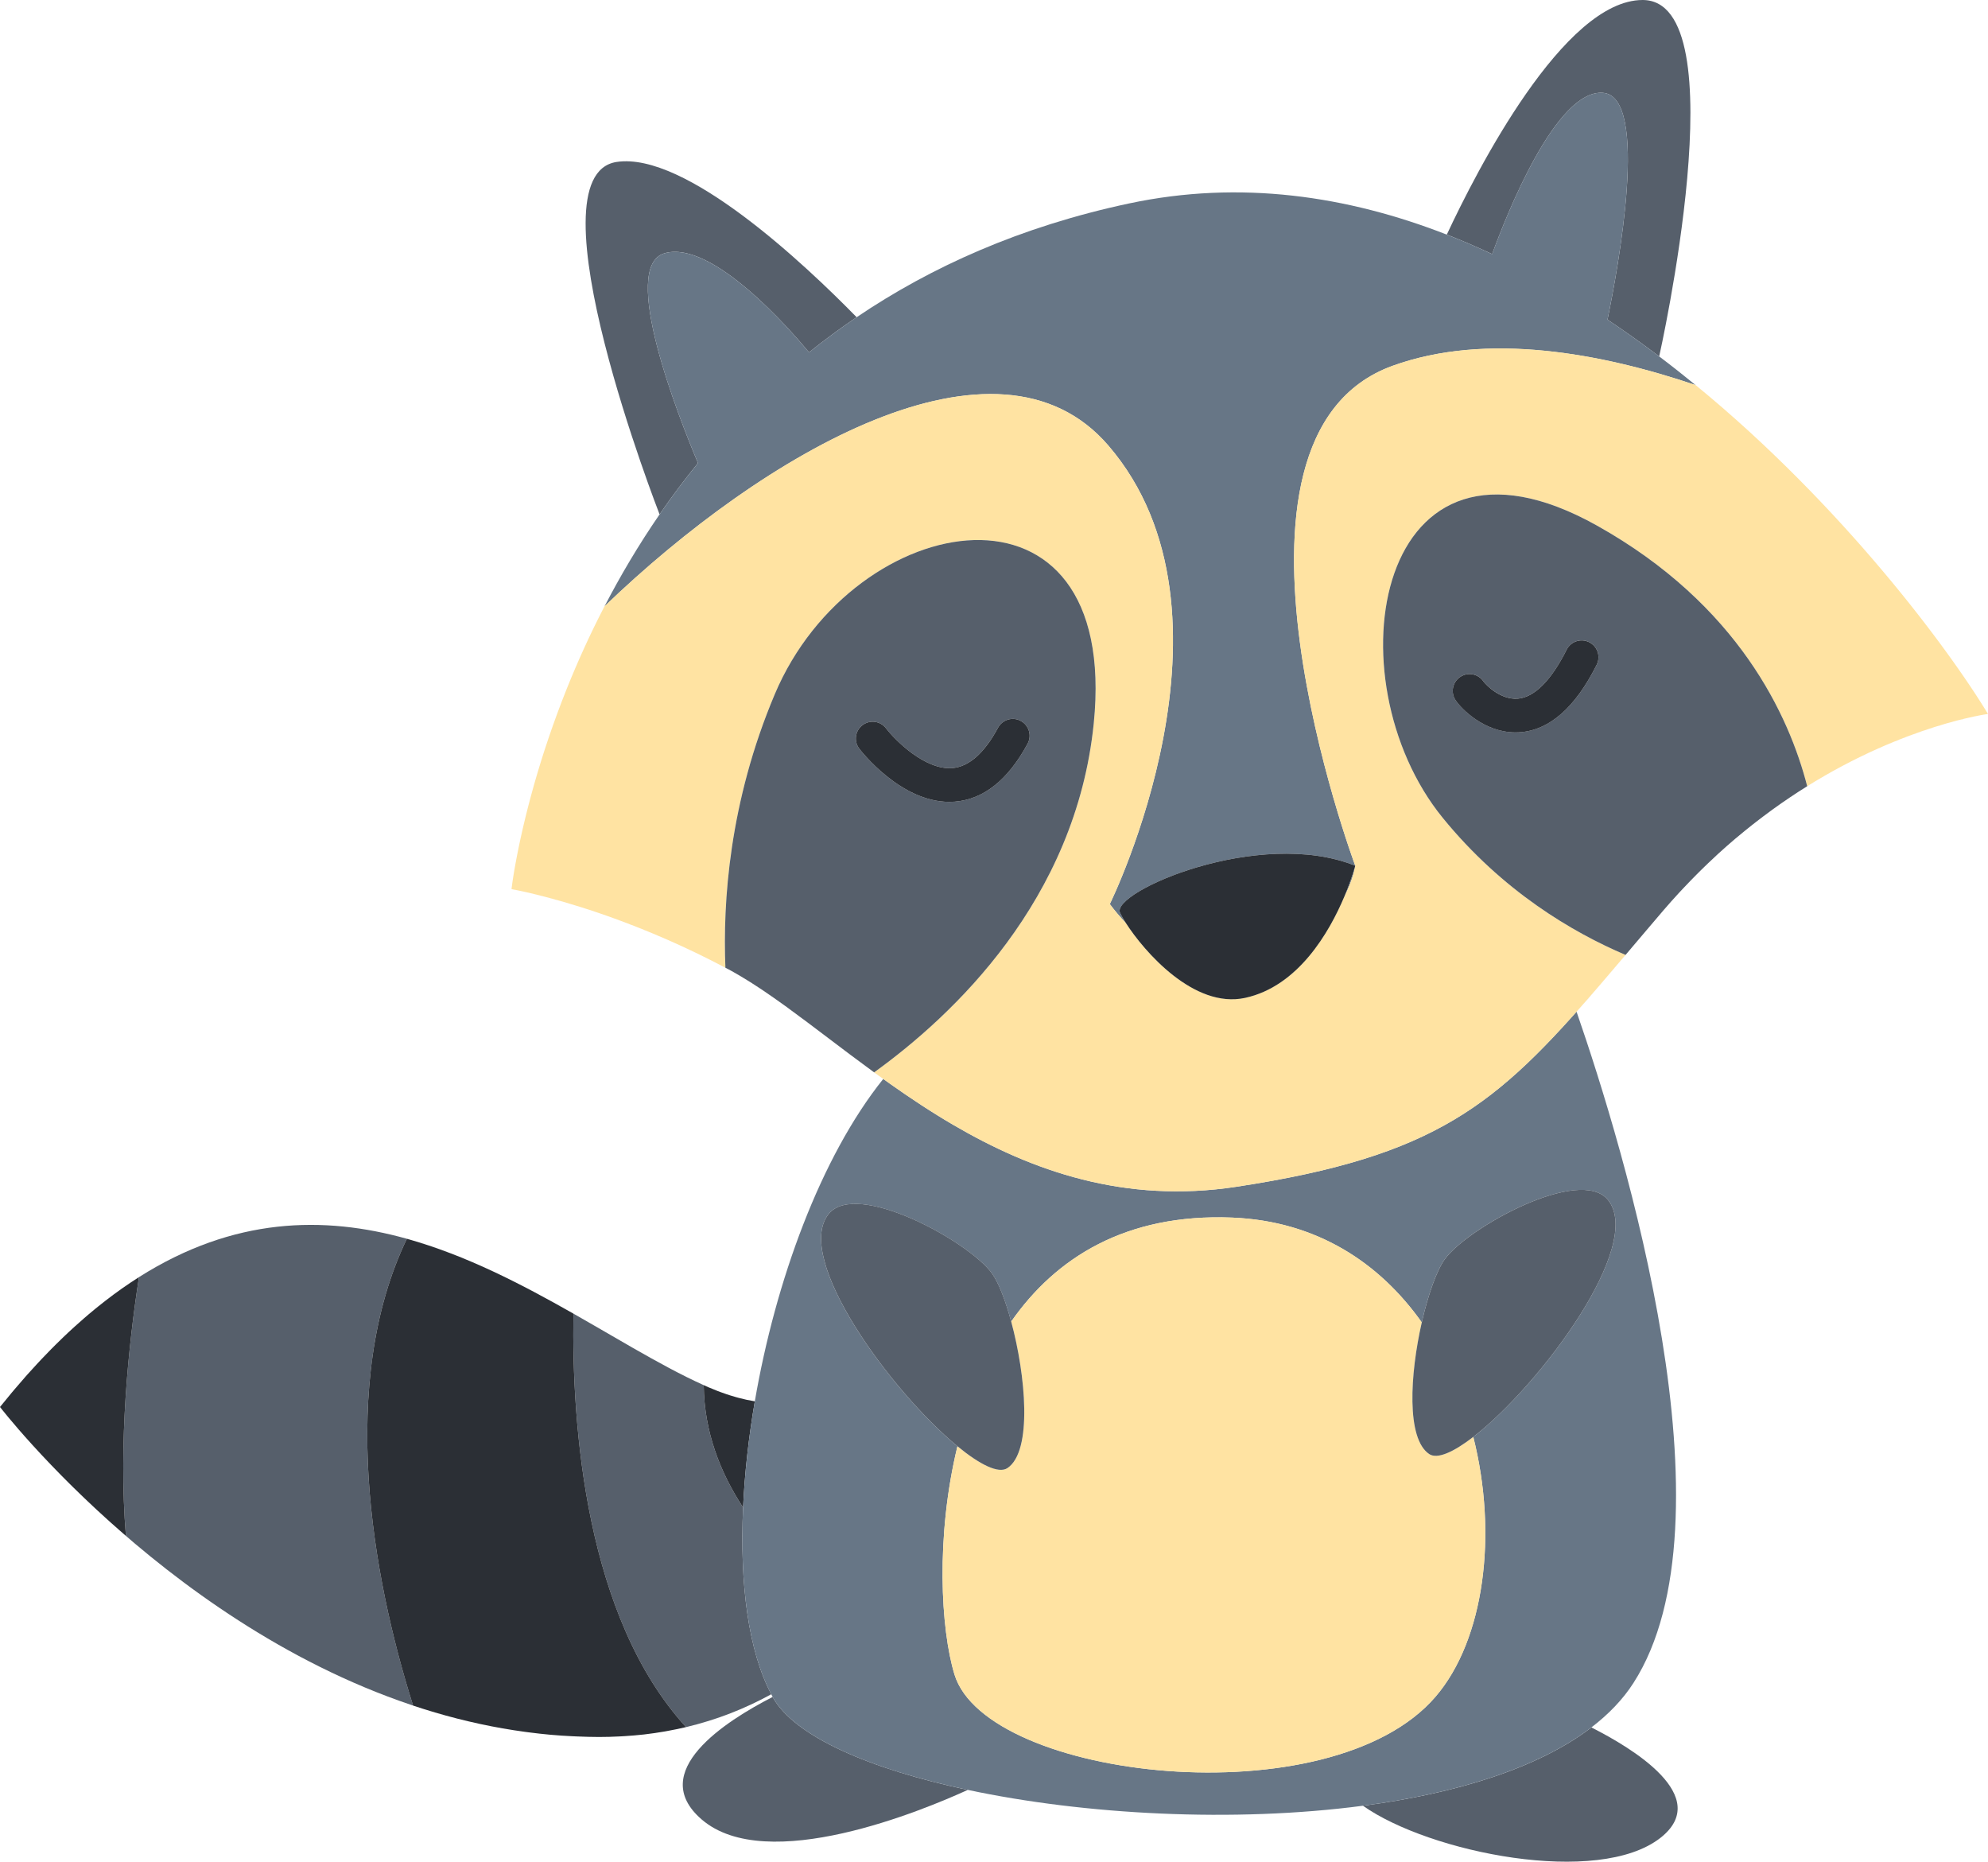 <?xml version="1.0" encoding="UTF-8" standalone="no"?>
<!-- Generator: Adobe Illustrator 17.0.0, SVG Export Plug-In . SVG Version: 6.00 Build 0)  -->

<svg
   xmlns:dc="http://purl.org/dc/elements/1.1/"
   xmlns:cc="http://creativecommons.org/ns#"
   xmlns:rdf="http://www.w3.org/1999/02/22-rdf-syntax-ns#"
   xmlns:svg="http://www.w3.org/2000/svg"
   xmlns="http://www.w3.org/2000/svg"
   xmlns:sodipodi="http://sodipodi.sourceforge.net/DTD/sodipodi-0.dtd"
   xmlns:inkscape="http://www.inkscape.org/namespaces/inkscape"
   version="1.1"
   id="Слой_1"
   x="0px"
   y="0px"
   width="137.679"
   height="128.902"
   viewBox="0 0 137.679 128.902"
   enable-background="new 0 0 1200 150"
   xml:space="preserve"
   sodipodi:docname="1.svg"
   inkscape:version="0.92.4 (5da689c313, 2019-01-14)"><defs
   id="defs2339" /><sodipodi:namedview
   pagecolor="#ffffff"
   bordercolor="#666666"
   borderopacity="1"
   objecttolerance="10"
   gridtolerance="10"
   guidetolerance="10"
   inkscape:pageopacity="0"
   inkscape:pageshadow="2"
   inkscape:window-width="1920"
   inkscape:window-height="1017"
   id="namedview2337"
   showgrid="false"
   inkscape:zoom="0.66939442"
   inkscape:cx="418.10224"
   inkscape:cy="-109.5882"
   inkscape:window-x="-8"
   inkscape:window-y="-8"
   inkscape:window-maximized="1"
   inkscape:current-layer="Слой_1"
   fit-margin-top="0"
   fit-margin-left="0"
   fit-margin-right="0"
   fit-margin-bottom="0" />


<g
   id="g860"
   transform="translate(-155.6,-10.392)">
	<path
   d="m 188.297,97.775 c 0.479,0.205 0.954,0.418 1.425,0.638 -0.471,-0.22 -0.946,-0.433 -1.425,-0.638 z"
   id="path590"
   inkscape:connector-curvature="0"
   style="fill:#565f6b" />
	<path
   d="m 186.815,97.173 c 0.489,0.188 0.975,0.385 1.457,0.591 -0.482,-0.206 -0.968,-0.404 -1.457,-0.591 z"
   id="path592"
   inkscape:connector-curvature="0"
   style="fill:#565f6b" />
	<path
   d="m 185.309,96.632 c 0.499,0.167 0.995,0.345 1.486,0.533 -0.491,-0.188 -0.987,-0.366 -1.486,-0.533 z"
   id="path594"
   inkscape:connector-curvature="0"
   style="fill:#565f6b" />
	<path
   d="m 205.296,106.702 c 0.064,0.025 0.127,0.047 0.19,0.071 -0.063,-0.024 -0.126,-0.047 -0.19,-0.071 z"
   id="path596"
   inkscape:connector-curvature="0"
   style="fill:#565f6b" />
	<path
   d="m 207.304,107.311 c 0.004,10e-4 0.007,10e-4 0.011,0.002 -0.004,-0.001 -0.007,-0.001 -0.011,-0.002 z"
   id="path598"
   inkscape:connector-curvature="0"
   style="fill:#565f6b" />
	<path
   d="m 206.554,107.121 c 0.057,0.016 0.114,0.033 0.171,0.048 -0.057,-0.014 -0.115,-0.032 -0.171,-0.048 z"
   id="path600"
   inkscape:connector-curvature="0"
   style="fill:#565f6b" />
	<path
   d="m 205.92,106.926 c 0.069,0.023 0.137,0.045 0.205,0.067 -0.068,-0.022 -0.136,-0.044 -0.205,-0.067 z"
   id="path602"
   inkscape:connector-curvature="0"
   style="fill:#565f6b" />
	<path
   d="m 192.592,99.848 c 0.455,0.241 0.907,0.486 1.354,0.733 -0.447,-0.247 -0.898,-0.492 -1.354,-0.733 z"
   id="path604"
   inkscape:connector-curvature="0"
   style="fill:#565f6b" />
	<path
   d="m 189.756,98.428 c 0.47,0.22 0.935,0.446 1.396,0.677 -0.461,-0.231 -0.927,-0.457 -1.396,-0.677 z"
   id="path606"
   inkscape:connector-curvature="0"
   style="fill:#565f6b" />
	<path
   d="m 191.187,99.123 c 0.461,0.231 0.919,0.468 1.372,0.708 -0.453,-0.24 -0.91,-0.477 -1.372,-0.708 z"
   id="path608"
   inkscape:connector-curvature="0"
   style="fill:#565f6b" />
	<path
   d="m 193.703,130.502 c -0.502,-0.045 -1.001,-0.103 -1.497,-0.167 0.496,0.064 0.994,0.122 1.497,0.167 z"
   id="path610"
   inkscape:connector-curvature="0"
   style="fill:#565f6b" />
	<path
   d="m 188.785,129.743 c -1.037,-0.225 -2.057,-0.487 -3.059,-0.782 1.002,0.295 2.022,0.557 3.059,0.782 z"
   id="path612"
   inkscape:connector-curvature="0"
   style="fill:#565f6b" />
	<path
   d="m 203.105,129.976 c -0.442,0.105 -0.893,0.197 -1.351,0.279 0.458,-0.082 0.909,-0.174 1.351,-0.279 z"
   id="path614"
   inkscape:connector-curvature="0"
   style="fill:#565f6b" />
	<path
   d="m 191.941,130.3 c -1.023,-0.139 -2.033,-0.316 -3.026,-0.529 0.994,0.212 2.002,0.39 3.026,0.529 z"
   id="path616"
   inkscape:connector-curvature="0"
   style="fill:#565f6b" />
	<path
   d="m 201.639,130.276 c -0.466,0.081 -0.94,0.151 -1.423,0.207 0.483,-0.056 0.957,-0.126 1.423,-0.207 z"
   id="path618"
   inkscape:connector-curvature="0"
   style="fill:#565f6b" />
	<path
   d="m 183.778,96.163 c -5.757,-1.606 -11.99,-1.501 -18.554,2.655 -0.726,4.694 -1.435,11.465 -0.904,17.917 -5.521,-4.767 -8.719,-8.926 -8.719,-8.926 v 0 c 0,0 12.174,15.858 30.124,21.15 -0.51,-0.151 -1.015,-0.31 -1.516,-0.476 -2.835,-8.966 -5.236,-22.329 -0.431,-32.32 z"
   id="path620"
   inkscape:connector-curvature="0"
   style="fill:#565f6b" />
	<path
   d="m 198.512,130.62 c -0.471,0.024 -0.947,0.039 -1.434,0.039 0.487,0 0.963,-0.016 1.434,-0.039 z"
   id="path622"
   inkscape:connector-curvature="0"
   style="fill:#565f6b" />
	<path
   d="m 183.779,96.163 c 0.509,0.142 1.015,0.298 1.517,0.465 -0.502,-0.167 -1.008,-0.323 -1.517,-0.465 z"
   id="path624"
   inkscape:connector-curvature="0"
   style="fill:#565f6b" />
	<path
   d="m 195.21,130.605 c -0.502,-0.026 -1.001,-0.058 -1.497,-0.102 0.496,0.045 0.996,0.077 1.497,0.102 z"
   id="path626"
   inkscape:connector-curvature="0"
   style="fill:#565f6b" />
	<path
   d="m 207.063,114.769 c -1.571,-2.399 -2.696,-5.227 -2.726,-8.471 -3.107,-1.396 -6.583,-3.615 -10.369,-5.705 0.453,0.25 0.901,0.502 1.344,0.753 -0.12,7.848 0.849,21.006 7.797,28.63 2.157,-0.512 4.12,-1.294 5.906,-2.277 -1.591,-3.001 -2.191,-7.661 -1.952,-12.93 z"
   id="path628"
   inkscape:connector-curvature="0"
   style="fill:#565f6b" />
	<path
   d="m 200.168,130.488 c -0.433,0.049 -0.874,0.085 -1.321,0.113 0.447,-0.028 0.888,-0.064 1.321,-0.113 z"
   id="path630"
   inkscape:connector-curvature="0"
   style="fill:#565f6b" />
	<path
   d="m 156.416,106.815 c 0.07,-0.084 0.141,-0.167 0.211,-0.25 -0.07,0.082 -0.141,0.166 -0.211,0.25 z"
   id="path632"
   inkscape:connector-curvature="0"
   style="fill:#565f6b" />
	<path
   d="m 159.436,103.511 c -0.108,0.107 -0.215,0.215 -0.323,0.324 0.108,-0.109 0.215,-0.217 0.323,-0.324 z"
   id="path634"
   inkscape:connector-curvature="0"
   style="fill:#565f6b" />
	<path
   d="m 160.775,102.24 c 0.215,-0.195 0.429,-0.385 0.643,-0.57 -0.214,0.185 -0.429,0.375 -0.643,0.57 z"
   id="path636"
   inkscape:connector-curvature="0"
   style="fill:#565f6b" />
	<path
   d="m 162.424,100.829 c 0.313,-0.252 0.626,-0.495 0.938,-0.727 -0.311,0.233 -0.624,0.475 -0.938,0.727 z"
   id="path638"
   inkscape:connector-curvature="0"
   style="fill:#565f6b" />
	<path
   d="m 159.99,102.971 c 0.12,-0.115 0.24,-0.229 0.36,-0.341 -0.12,0.112 -0.24,0.226 -0.36,0.341 z"
   id="path640"
   inkscape:connector-curvature="0"
   style="fill:#565f6b" />
	<path
   d="m 163.48,100.014 c 0.184,-0.136 0.369,-0.269 0.553,-0.399 -0.185,0.13 -0.369,0.263 -0.553,0.399 z"
   id="path642"
   inkscape:connector-curvature="0"
   style="fill:#565f6b" />
	<path
   d="m 161.739,101.393 c 0.155,-0.131 0.309,-0.26 0.464,-0.386 -0.154,0.126 -0.309,0.255 -0.464,0.386 z"
   id="path644"
   inkscape:connector-curvature="0"
   style="fill:#565f6b" />
	<path
   d="m 157.397,105.672 c 0.028,-0.032 0.057,-0.064 0.085,-0.096 -0.028,0.032 -0.056,0.064 -0.085,0.096 z"
   id="path646"
   inkscape:connector-curvature="0"
   style="fill:#565f6b" />
	<polygon
   points="207.875,107.418 207.875,107.417 207.865,107.416 "
   id="polygon648"
   style="fill:#565f6b" />
	<path
   d="m 158.219,104.769 c 0.089,-0.095 0.177,-0.19 0.266,-0.283 -0.089,0.093 -0.177,0.188 -0.266,0.283 z"
   id="path650"
   inkscape:connector-curvature="0"
   style="fill:#565f6b" />
	<path
   d="m 197.078,130.658 c -0.508,-10e-4 -1.012,-0.016 -1.514,-0.037 0.502,0.022 1.006,0.036 1.514,0.037 z"
   id="path652"
   inkscape:connector-curvature="0"
   style="fill:#565f6b" />
	<path
   d="m 164.079,99.583 c 0.381,-0.268 0.762,-0.522 1.141,-0.762 -0.379,0.24 -0.76,0.494 -1.141,0.762 z"
   id="path654"
   inkscape:connector-curvature="0"
   style="fill:#565f6b" />
	<path
   d="m 164.32,116.736 c -0.53,-6.452 0.178,-13.223 0.904,-17.917 v 0 c -10e-4,10e-4 -0.003,0.002 -0.004,0.003 -0.379,0.24 -0.76,0.494 -1.141,0.762 -0.016,0.011 -0.031,0.021 -0.046,0.032 -0.184,0.13 -0.368,0.263 -0.553,0.399 -0.039,0.029 -0.078,0.059 -0.117,0.088 -0.312,0.233 -0.625,0.475 -0.938,0.727 -0.074,0.059 -0.147,0.118 -0.221,0.178 -0.154,0.126 -0.309,0.255 -0.464,0.386 -0.107,0.091 -0.214,0.184 -0.322,0.277 -0.214,0.185 -0.428,0.375 -0.643,0.57 -0.142,0.128 -0.283,0.258 -0.425,0.39 -0.12,0.112 -0.24,0.226 -0.36,0.341 -0.184,0.176 -0.369,0.357 -0.554,0.541 -0.108,0.107 -0.215,0.215 -0.323,0.324 -0.209,0.212 -0.418,0.429 -0.628,0.65 -0.089,0.094 -0.177,0.188 -0.266,0.283 -0.245,0.263 -0.491,0.531 -0.736,0.807 -0.028,0.032 -0.057,0.064 -0.085,0.096 -0.256,0.289 -0.513,0.588 -0.771,0.892 -0.07,0.083 -0.14,0.166 -0.211,0.25 -0.271,0.325 -0.543,0.654 -0.816,0.995 v 0 c 0,0 3.198,4.159 8.72,8.926 z"
   id="path656"
   inkscape:connector-curvature="0"
   style="fill:#2b2f35" />
	<path
   d="m 207.875,107.418 c -0.003,-0.001 -0.007,-0.001 -0.01,-0.002 -0.181,-0.029 -0.363,-0.063 -0.549,-0.103 -0.004,-0.001 -0.007,-0.001 -0.011,-0.002 -0.19,-0.041 -0.384,-0.089 -0.58,-0.141 -0.056,-0.015 -0.114,-0.032 -0.171,-0.048 -0.141,-0.04 -0.284,-0.082 -0.428,-0.128 -0.068,-0.022 -0.136,-0.044 -0.205,-0.067 -0.143,-0.048 -0.288,-0.1 -0.434,-0.154 -0.063,-0.024 -0.126,-0.046 -0.19,-0.071 -0.208,-0.08 -0.419,-0.165 -0.633,-0.258 -0.108,-0.047 -0.218,-0.097 -0.327,-0.146 v 0 c 0.03,3.244 1.156,6.073 2.726,8.471 0.107,-2.362 0.381,-4.842 0.812,-7.351 z"
   id="path658"
   inkscape:connector-curvature="0"
   style="fill:#2b2f35" />
	<path
   d="m 195.312,101.346 c -0.444,-0.252 -0.892,-0.504 -1.344,-0.753 -0.007,-0.004 -0.014,-0.008 -0.021,-0.012 -0.447,-0.247 -0.898,-0.491 -1.354,-0.733 -0.011,-0.006 -0.022,-0.011 -0.033,-0.017 -0.453,-0.24 -0.91,-0.476 -1.372,-0.708 -0.012,-0.006 -0.024,-0.012 -0.035,-0.018 -0.461,-0.231 -0.927,-0.457 -1.396,-0.677 -0.011,-0.005 -0.022,-0.01 -0.033,-0.015 -0.471,-0.22 -0.946,-0.433 -1.425,-0.638 -0.009,-0.004 -0.017,-0.007 -0.026,-0.011 -0.482,-0.206 -0.967,-0.404 -1.457,-0.591 -0.007,-0.002 -0.013,-0.005 -0.02,-0.007 -0.492,-0.188 -0.987,-0.367 -1.486,-0.533 -0.005,-10e-4 -0.009,-0.003 -0.014,-0.004 -0.502,-0.167 -1.007,-0.323 -1.517,-0.465 0,0 -0.001,0 -0.001,0 v 0 c -4.805,9.991 -2.404,23.354 0.43,32.321 0.501,0.167 1.006,0.326 1.516,0.476 0.001,0 0.001,0 0.002,10e-4 1.002,0.296 2.022,0.557 3.059,0.782 0.043,0.009 0.087,0.018 0.13,0.028 0.993,0.213 2.003,0.39 3.026,0.529 0.088,0.012 0.177,0.023 0.265,0.035 0.496,0.064 0.994,0.122 1.497,0.167 0.004,0 0.007,0.001 0.011,0.001 0.495,0.045 0.995,0.077 1.497,0.102 0.118,0.006 0.236,0.011 0.354,0.016 0.502,0.021 1.006,0.036 1.514,0.037 0.487,0.001 0.963,-0.015 1.434,-0.039 0.112,-0.006 0.223,-0.012 0.335,-0.019 0.447,-0.028 0.888,-0.064 1.321,-0.113 0.016,-0.002 0.032,-0.003 0.048,-0.005 0.483,-0.056 0.957,-0.126 1.423,-0.207 0.039,-0.007 0.077,-0.014 0.115,-0.021 0.458,-0.082 0.909,-0.174 1.351,-0.279 0.001,0 0.002,-0.001 0.004,-0.001 v 0 c -6.949,-7.623 -7.918,-20.781 -7.798,-28.629 z"
   id="path660"
   inkscape:connector-curvature="0"
   style="fill:#2b2f35" />
	<path
   d="m 209.123,127.917 c -0.005,-0.009 -0.009,-0.02 -0.015,-0.029 -3.304,1.69 -8.725,5.188 -4.919,8.476 4.504,3.892 15.373,-0.642 18.434,-2.041 -6.773,-1.441 -11.979,-3.691 -13.5,-6.406 z"
   id="path662"
   inkscape:connector-curvature="0"
   style="fill:#565f6b" />
	<path
   d="m 270.597,137.64 c 3.63,-2.852 -1.956,-6.216 -4.785,-7.642 -3.711,2.841 -9.419,4.577 -15.821,5.422 4.629,3.262 16.302,5.601 20.606,2.22 z"
   id="path664"
   inkscape:connector-curvature="0"
   style="fill:#565f6b" />
	<path
   d="m 201.638,27.923 c 3.294,-0.931 8.747,5.364 9.991,6.866 1.047,-0.841 2.145,-1.654 3.298,-2.434 -3.569,-3.647 -11.861,-11.476 -16.624,-10.75 -6.187,0.943 2.975,24.4 2.975,24.4 l 0.003,-0.002 c 0.82,-1.192 1.706,-2.378 2.658,-3.549 -1.301,-3.086 -5.487,-13.631 -2.301,-14.531 z"
   id="path666"
   inkscape:connector-curvature="0"
   style="fill:#565f6b" />
	<path
   d="m 266.597,16.818 c 3.286,0.222 1.044,12.248 0.33,15.706 1.224,0.816 2.417,1.668 3.58,2.547 0.005,-0.023 5.56,-24.696 -1.155,-24.679 -5.456,0.014 -11.483,11.813 -13.554,16.244 1.061,0.414 2.108,0.867 3.142,1.351 0.962,-2.645 4.398,-11.39 7.657,-11.169 z"
   id="path668"
   inkscape:connector-curvature="0"
   style="fill:#565f6b" />
	<path
   d="m 289.005,53.682 c 0.133,0.173 0.264,0.345 0.392,0.515 -0.128,-0.169 -0.259,-0.342 -0.392,-0.515 z"
   id="path670"
   inkscape:connector-curvature="0"
   style="fill:#677686" />
	<path
   d="m 292.178,58.103 c 0.07,0.106 0.142,0.212 0.209,0.315 -0.067,-0.102 -0.139,-0.209 -0.209,-0.315 z"
   id="path672"
   inkscape:connector-curvature="0"
   style="fill:#677686" />
	<path
   d="m 287.885,52.246 c 0.149,0.187 0.296,0.373 0.44,0.557 -0.144,-0.183 -0.292,-0.369 -0.44,-0.557 z"
   id="path674"
   inkscape:connector-curvature="0"
   style="fill:#677686" />
	<path
   d="m 290.975,56.353 c 0.094,0.133 0.188,0.266 0.279,0.395 -0.09,-0.129 -0.185,-0.262 -0.279,-0.395 z"
   id="path676"
   inkscape:connector-curvature="0"
   style="fill:#677686" />
	<path
   d="m 291.405,56.966 c 0.085,0.122 0.17,0.245 0.252,0.364 -0.081,-0.119 -0.167,-0.242 -0.252,-0.364 z"
   id="path678"
   inkscape:connector-curvature="0"
   style="fill:#677686" />
	<path
   d="m 287.286,51.501 c 0.158,0.194 0.313,0.388 0.466,0.579 -0.152,-0.191 -0.308,-0.385 -0.466,-0.579 z"
   id="path680"
   inkscape:connector-curvature="0"
   style="fill:#677686" />
	<path
   d="m 291.808,57.553 c 0.076,0.112 0.153,0.225 0.226,0.333 -0.073,-0.108 -0.15,-0.221 -0.226,-0.333 z"
   id="path682"
   inkscape:connector-curvature="0"
   style="fill:#677686" />
	<path
   d="m 289.536,54.382 c 0.122,0.163 0.244,0.325 0.362,0.484 -0.118,-0.159 -0.24,-0.321 -0.362,-0.484 z"
   id="path684"
   inkscape:connector-curvature="0"
   style="fill:#677686" />
	<path
   d="m 290.52,55.717 c 0.104,0.143 0.207,0.287 0.307,0.427 -0.1,-0.14 -0.203,-0.284 -0.307,-0.427 z"
   id="path686"
   inkscape:connector-curvature="0"
   style="fill:#677686" />
	<path
   d="m 290.04,55.06 c 0.113,0.153 0.225,0.306 0.334,0.455 -0.108,-0.15 -0.221,-0.302 -0.334,-0.455 z"
   id="path688"
   inkscape:connector-curvature="0"
   style="fill:#677686" />
	<path
   d="m 288.455,52.971 c 0.141,0.181 0.281,0.361 0.418,0.539 -0.136,-0.178 -0.276,-0.358 -0.418,-0.539 z"
   id="path690"
   inkscape:connector-curvature="0"
   style="fill:#677686" />
	<path
   d="m 281.73,45.173 c 0.225,0.236 0.447,0.472 0.666,0.707 -0.219,-0.235 -0.441,-0.471 -0.666,-0.707 z"
   id="path692"
   inkscape:connector-curvature="0"
   style="fill:#677686" />
	<path
   d="m 282.498,45.989 c 0.217,0.233 0.431,0.465 0.643,0.697 -0.212,-0.232 -0.427,-0.464 -0.643,-0.697 z"
   id="path694"
   inkscape:connector-curvature="0"
   style="fill:#677686" />
	<path
   d="m 280.141,43.537 c 0.238,0.24 0.474,0.48 0.707,0.719 -0.233,-0.239 -0.469,-0.479 -0.707,-0.719 z"
   id="path696"
   inkscape:connector-curvature="0"
   style="fill:#677686" />
	<path
   d="m 279.316,42.716 c 0.246,0.242 0.489,0.483 0.729,0.725 -0.24,-0.242 -0.483,-0.483 -0.729,-0.725 z"
   id="path698"
   inkscape:connector-curvature="0"
   style="fill:#677686" />
	<path
   d="m 286.666,50.743 c 0.167,0.202 0.332,0.403 0.494,0.602 -0.162,-0.199 -0.327,-0.4 -0.494,-0.602 z"
   id="path700"
   inkscape:connector-curvature="0"
   style="fill:#677686" />
	<path
   d="m 280.946,44.357 c 0.232,0.239 0.461,0.477 0.688,0.715 -0.227,-0.239 -0.456,-0.477 -0.688,-0.715 z"
   id="path702"
   inkscape:connector-curvature="0"
   style="fill:#677686" />
	<path
   d="m 285.362,49.194 c 0.183,0.213 0.364,0.425 0.542,0.636 -0.178,-0.21 -0.359,-0.422 -0.542,-0.636 z"
   id="path704"
   inkscape:connector-curvature="0"
   style="fill:#677686" />
	<path
   d="m 286.026,49.975 c 0.175,0.208 0.347,0.414 0.517,0.619 -0.169,-0.205 -0.342,-0.411 -0.517,-0.619 z"
   id="path706"
   inkscape:connector-curvature="0"
   style="fill:#677686" />
	<path
   d="m 283.968,47.601 c 0.202,0.226 0.401,0.451 0.598,0.675 -0.197,-0.223 -0.396,-0.448 -0.598,-0.675 z"
   id="path708"
   inkscape:connector-curvature="0"
   style="fill:#677686" />
	<path
   d="m 284.675,48.402 c 0.192,0.22 0.382,0.438 0.57,0.656 -0.187,-0.218 -0.377,-0.437 -0.57,-0.656 z"
   id="path710"
   inkscape:connector-curvature="0"
   style="fill:#677686" />
	<path
   d="m 283.243,46.798 c 0.21,0.23 0.417,0.46 0.622,0.688 -0.205,-0.228 -0.412,-0.457 -0.622,-0.688 z"
   id="path712"
   inkscape:connector-curvature="0"
   style="fill:#677686" />
	<path
   d="m 249.459,70.335 c 0,0 -0.236,0.904 -0.761,2.148 0.649,-1.255 0.761,-2.148 0.761,-2.148 z"
   id="path714"
   inkscape:connector-curvature="0"
   style="fill:#677686" />
	<path
   d="m 208.48,78.992 c -10e-4,-0.001 -0.003,-0.002 -0.004,-0.003 0.229,0.154 0.461,0.314 0.694,0.477 l -0.002,-10e-4 c -0.231,-0.162 -0.461,-0.32 -0.688,-0.473 z"
   id="path716"
   inkscape:connector-curvature="0"
   style="fill:#677686" />
	<path
   d="m 241.222,92.563 c -7.734,1.178 -14.139,-1.092 -19.609,-4.289 -0.365,-0.213 -0.725,-0.43 -1.082,-0.651 -1.537,-0.951 -2.997,-1.965 -4.393,-2.982 v 0 c -0.003,-0.002 -0.005,-0.004 -0.008,-0.006 -2.163,-1.575 -4.171,-3.157 -6.054,-4.523 0,0 -0.001,0 -0.001,-10e-4 -0.253,-0.184 -0.503,-0.362 -0.752,-0.537 -0.001,-0.001 -0.002,-0.001 -0.002,-0.002 2.281,1.607 4.743,3.586 7.449,5.524 -4.338,5.413 -7.467,14.005 -8.895,22.321 0,0 0,0 0,0 -0.431,2.509 -0.705,4.99 -0.812,7.352 -0.239,5.269 0.361,9.928 1.951,12.93 0.032,0.061 0.061,0.129 0.094,0.188 0.005,0.009 0.01,0.02 0.015,0.029 1.521,2.716 6.727,4.966 13.5,6.406 8.085,1.719 18.401,2.281 27.367,1.097 6.402,-0.845 12.11,-2.581 15.821,-5.422 1.189,-0.91 2.177,-1.931 2.912,-3.075 7.196,-11.194 -0.616,-36.883 -3.938,-46.481 0.494,-0.555 0.999,-1.134 1.519,-1.738 -7.071,8.21 -11.235,11.75 -25.082,13.86 z m 25.74,0.912 c 2.539,3.137 -4.739,12.867 -9.33,16.408 1.705,6.749 0.77,14.043 -2.613,17.985 -7.277,8.481 -31.095,5.746 -33.317,-1.537 -0.954,-3.128 -1.313,-9.552 0.206,-15.801 -4.599,-3.78 -11.384,-13.039 -8.92,-16.084 1.927,-2.381 9.707,1.904 11.302,4.103 0.456,0.628 0.939,1.866 1.34,3.35 3.076,-4.408 7.92,-7.495 15.295,-7.202 5.89,0.234 10.242,3.162 13.14,7.256 0.439,-1.928 1.037,-3.606 1.594,-4.374 1.596,-2.2 9.376,-6.485 11.303,-4.104 z"
   id="path718"
   inkscape:connector-curvature="0"
   style="fill:#677686" />
	<path
   d="m 280.758,64.829 v 0 c 0,0 -10e-4,0 -10e-4,0.001 6.864,-4.272 12.522,-5.001 12.522,-5.001 -0.039,-0.065 -0.083,-0.135 -0.124,-0.202 0.041,0.067 0.085,0.137 0.124,0.202 -10e-4,0 -5.658,0.729 -12.521,5 z"
   id="path720"
   inkscape:connector-curvature="0"
   style="fill:#677686" />
	<path
   d="m 207.671,78.462 c 0,0 -0.001,-0.001 -0.002,-0.001 0.242,0.154 0.486,0.313 0.733,0.478 0,0 -10e-4,0 -10e-4,-10e-4 -0.245,-0.164 -0.488,-0.322 -0.73,-0.476 z"
   id="path722"
   inkscape:connector-curvature="0"
   style="fill:#677686" />
	<path
   d="m 278.185,66.569 c -10e-4,10e-4 -10e-4,10e-4 -0.002,0.002 0.065,-0.048 0.131,-0.097 0.196,-0.144 l -0.001,10e-4 c -0.064,0.046 -0.129,0.094 -0.193,0.141 z"
   id="path724"
   inkscape:connector-curvature="0"
   style="fill:#677686" />
	<path
   d="m 198.333,74.054 c 2.205,0.807 4.772,1.896 7.505,3.342 v 0 c -2.733,-1.446 -5.301,-2.535 -7.505,-3.342 z"
   id="path726"
   inkscape:connector-curvature="0"
   style="fill:#677686" />
	<path
   d="m 232.359,41.24 c 10.014,11.642 0.102,31.75 0.102,31.75 0.353,0.474 0.725,0.907 1.11,1.307 -0.18,-0.282 -0.316,-0.522 -0.4,-0.701 -0.671,-1.424 9.613,-5.945 16.288,-3.261 0,0 -11.079,-29.674 2.584,-34.613 6.544,-2.365 14.484,-0.868 20.985,1.332 -0.822,-0.673 -1.663,-1.336 -2.521,-1.984 -1.163,-0.878 -2.356,-1.73 -3.58,-2.547 0.714,-3.458 2.956,-15.484 -0.33,-15.706 -3.259,-0.22 -6.695,8.524 -7.658,11.17 -1.033,-0.485 -2.08,-0.937 -3.142,-1.351 -6.87,-2.681 -14.303,-3.795 -21.993,-2.16 -7.526,1.599 -13.74,4.406 -18.877,7.88 -1.153,0.78 -2.252,1.593 -3.298,2.434 -1.244,-1.502 -6.697,-7.797 -9.991,-6.866 -3.185,0.901 1,11.445 2.302,14.531 -0.952,1.171 -1.838,2.357 -2.658,3.549 -1.466,2.13 -2.73,4.276 -3.816,6.371 11.049,-10.624 27.196,-20.083 34.893,-11.135 z"
   id="path728"
   inkscape:connector-curvature="0"
   style="fill:#677686" />
	<path
   d="m 206.942,78.014 v 0 c 0.184,0.109 0.369,0.223 0.556,0.34 -10e-4,-0.001 -0.002,-0.001 -0.003,-0.002 -0.185,-0.116 -0.37,-0.229 -0.553,-0.338 z"
   id="path730"
   inkscape:connector-curvature="0"
   style="fill:#677686" />
	<path
   d="m 206.039,77.501 c -0.002,-0.001 -0.003,-0.002 -0.005,-0.002 0.002,0.001 0.004,0.002 0.005,0.002 0.232,0.124 0.466,0.257 0.702,0.394 v 0 c -0.236,-0.137 -0.47,-0.27 -0.702,-0.394 z"
   id="path732"
   inkscape:connector-curvature="0"
   style="fill:#677686" />
	<path
   d="m 266.543,78.426 c 0.686,-0.799 1.402,-1.642 2.155,-2.531 -0.123,0.146 -0.251,0.296 -0.372,0.439 -0.618,0.728 -1.211,1.427 -1.783,2.092 z"
   id="path734"
   inkscape:connector-curvature="0"
   style="fill:#677686" />
	<path
   d="m 292.526,58.632 c 0.062,0.095 0.125,0.192 0.184,0.285 -0.059,-0.092 -0.123,-0.189 -0.184,-0.285 z"
   id="path736"
   inkscape:connector-curvature="0"
   style="fill:#677686" />
	<path
   d="m 268.995,75.544 c -0.017,0.02 -0.034,0.04 -0.051,0.06 0.204,-0.24 0.414,-0.487 0.623,-0.734 -0.004,0.005 -0.009,0.011 -0.013,0.016 -0.187,0.221 -0.376,0.443 -0.559,0.658 z"
   id="path738"
   inkscape:connector-curvature="0"
   style="fill:#677686" />
	<path
   d="m 270.731,73.504 c 0.016,-0.018 0.03,-0.035 0.046,-0.054 0.002,-0.002 0.003,-0.004 0.005,-0.006 -0.002,0.002 -0.003,0.004 -0.005,0.006 -0.016,0.019 -0.031,0.036 -0.046,0.054 z"
   id="path740"
   inkscape:connector-curvature="0"
   style="fill:#677686" />
	<path
   d="m 292.864,59.161 c 0.048,0.076 0.098,0.155 0.144,0.229 -0.046,-0.074 -0.096,-0.153 -0.144,-0.229 z"
   id="path742"
   inkscape:connector-curvature="0"
   style="fill:#677686" />
	<path
   d="m 275.775,68.465 v 0 c 0.034,-0.029 0.069,-0.056 0.104,-0.086 -0.001,10e-4 -0.002,10e-4 -0.003,0.002 -0.033,0.028 -0.067,0.055 -0.101,0.084 z"
   id="path744"
   inkscape:connector-curvature="0"
   style="fill:#677686" />
	<path
   d="m 274.352,69.732 c -10e-4,0.001 -10e-4,0.001 -0.002,0.002 0.081,-0.075 0.161,-0.152 0.242,-0.226 0,0 0,0 0,0 -0.081,0.073 -0.161,0.15 -0.24,0.224 z"
   id="path746"
   inkscape:connector-curvature="0"
   style="fill:#677686" />
	<path
   d="m 276.953,67.504 c 0,0 -10e-4,0 -10e-4,10e-4 0.084,-0.066 0.168,-0.131 0.252,-0.196 -0.001,0 -0.001,0.001 -0.001,0.001 -0.083,0.064 -0.166,0.128 -0.25,0.194 z"
   id="path748"
   inkscape:connector-curvature="0"
   style="fill:#677686" />
	<path
   d="m 271.91,72.179 c -0.001,0 -0.001,0.001 0,0 0.114,-0.124 0.23,-0.244 0.345,-0.366 -10e-4,10e-4 -10e-4,10e-4 -0.002,0.002 -0.115,0.121 -0.229,0.24 -0.343,0.364 z"
   id="path750"
   inkscape:connector-curvature="0"
   style="fill:#677686" />
	<path
   d="m 273.079,70.961 c 0,0 -0.001,0.001 -0.001,0.001 0.121,-0.122 0.243,-0.244 0.365,-0.363 l -10e-4,10e-4 c -0.122,0.119 -0.243,0.24 -0.363,0.361 z"
   id="path752"
   inkscape:connector-curvature="0"
   style="fill:#677686" />
	<path
   d="m 194.547,58.863 c 0.104,-0.27 0.211,-0.542 0.321,-0.817 -0.111,0.275 -0.217,0.547 -0.321,0.817 z"
   id="path754"
   inkscape:connector-curvature="0"
   style="fill:#677686" />
	<path
   d="m 191.545,68.962 c 0.023,-0.111 0.048,-0.227 0.073,-0.343 -0.026,0.116 -0.05,0.231 -0.073,0.343 z"
   id="path756"
   inkscape:connector-curvature="0"
   style="fill:#677686" />
	<path
   d="m 191.357,69.907 c 0.017,-0.09 0.035,-0.184 0.054,-0.279 -0.019,0.096 -0.037,0.189 -0.054,0.279 z"
   id="path758"
   inkscape:connector-curvature="0"
   style="fill:#677686" />
	<path
   d="m 192.441,65.256 c 0.046,-0.169 0.094,-0.339 0.142,-0.512 -0.049,0.173 -0.096,0.343 -0.142,0.512 z"
   id="path760"
   inkscape:connector-curvature="0"
   style="fill:#677686" />
	<path
   d="m 191.444,69.456 c 0.02,-0.101 0.041,-0.207 0.063,-0.314 -0.021,0.107 -0.042,0.212 -0.063,0.314 z"
   id="path762"
   inkscape:connector-curvature="0"
   style="fill:#677686" />
	<path
   d="m 192.253,65.953 c 0.042,-0.158 0.084,-0.319 0.128,-0.482 -0.043,0.163 -0.086,0.324 -0.128,0.482 z"
   id="path764"
   inkscape:connector-curvature="0"
   style="fill:#677686" />
	<path
   d="m 192.082,66.621 c 0.037,-0.149 0.076,-0.3 0.116,-0.454 -0.04,0.154 -0.079,0.305 -0.116,0.454 z"
   id="path766"
   inkscape:connector-curvature="0"
   style="fill:#677686" />
	<path
   d="m 191.926,67.26 c 0.034,-0.14 0.069,-0.284 0.104,-0.429 -0.036,0.145 -0.071,0.288 -0.104,0.429 z"
   id="path768"
   inkscape:connector-curvature="0"
   style="fill:#677686" />
	<path
   d="m 191.785,67.863 c 0.03,-0.131 0.061,-0.266 0.093,-0.402 -0.032,0.136 -0.063,0.27 -0.093,0.402 z"
   id="path770"
   inkscape:connector-curvature="0"
   style="fill:#677686" />
	<path
   d="m 191.026,71.957 c 0,0 2.389,0.405 6.052,1.654 -3.662,-1.249 -6.05,-1.654 -6.052,-1.654 z"
   id="path772"
   inkscape:connector-curvature="0"
   style="fill:#677686" />
	<path
   d="m 278.471,41.894 c 0.254,0.244 0.505,0.488 0.754,0.733 -0.249,-0.245 -0.5,-0.489 -0.754,-0.733 z"
   id="path774"
   inkscape:connector-curvature="0"
   style="fill:#677686" />
	<path
   d="m 191.085,71.522 c 0.003,-0.021 0.007,-0.046 0.01,-0.068 -0.003,0.023 -0.007,0.048 -0.01,0.068 z"
   id="path776"
   inkscape:connector-curvature="0"
   style="fill:#677686" />
	<path
   d="m 191.281,70.32 c 0.014,-0.078 0.029,-0.161 0.045,-0.244 -0.016,0.084 -0.031,0.166 -0.045,0.244 z"
   id="path778"
   inkscape:connector-curvature="0"
   style="fill:#677686" />
	<path
   d="m 191.217,70.69 c 0.011,-0.067 0.024,-0.14 0.037,-0.212 -0.013,0.072 -0.026,0.145 -0.037,0.212 z"
   id="path780"
   inkscape:connector-curvature="0"
   style="fill:#677686" />
	<path
   d="m 191.163,71.012 c 0.008,-0.052 0.018,-0.109 0.027,-0.164 -0.009,0.055 -0.018,0.112 -0.027,0.164 z"
   id="path782"
   inkscape:connector-curvature="0"
   style="fill:#677686" />
	<path
   d="m 191.119,71.293 c 0.006,-0.038 0.013,-0.082 0.019,-0.123 -0.006,0.041 -0.013,0.084 -0.019,0.123 z"
   id="path784"
   inkscape:connector-curvature="0"
   style="fill:#677686" />
	<path
   d="m 191.658,68.43 c 0.026,-0.122 0.054,-0.246 0.083,-0.373 -0.029,0.127 -0.057,0.252 -0.083,0.373 z"
   id="path786"
   inkscape:connector-curvature="0"
   style="fill:#677686" />
	<path
   d="m 273.032,37.059 c 0.305,0.25 0.607,0.501 0.907,0.753 -0.3,-0.253 -0.602,-0.504 -0.907,-0.753 z"
   id="path788"
   inkscape:connector-curvature="0"
   style="fill:#677686" />
	<path
   d="m 194.871,58.038 c 0.723,-1.8 1.575,-3.694 2.578,-5.631 -1.003,1.937 -1.855,3.831 -2.578,5.631 z"
   id="path790"
   inkscape:connector-curvature="0"
   style="fill:#677686" />
	<path
   d="m 192.643,64.533 c 0.051,-0.18 0.104,-0.361 0.159,-0.545 -0.055,0.185 -0.107,0.366 -0.159,0.545 z"
   id="path792"
   inkscape:connector-curvature="0"
   style="fill:#677686" />
	<path
   d="m 277.61,41.077 c 0.262,0.246 0.521,0.492 0.778,0.738 -0.257,-0.246 -0.516,-0.492 -0.778,-0.738 z"
   id="path794"
   inkscape:connector-curvature="0"
   style="fill:#677686" />
	<path
   d="m 273.983,37.849 c 0.294,0.248 0.586,0.498 0.876,0.748 -0.29,-0.251 -0.582,-0.5 -0.876,-0.748 z"
   id="path796"
   inkscape:connector-curvature="0"
   style="fill:#677686" />
	<path
   d="m 276.73,40.262 c 0.269,0.246 0.535,0.493 0.799,0.74 -0.264,-0.247 -0.53,-0.494 -0.799,-0.74 z"
   id="path798"
   inkscape:connector-curvature="0"
   style="fill:#677686" />
	<path
   d="m 274.916,38.647 c 0.286,0.248 0.569,0.497 0.85,0.747 -0.281,-0.25 -0.564,-0.499 -0.85,-0.747 z"
   id="path800"
   inkscape:connector-curvature="0"
   style="fill:#677686" />
	<path
   d="m 275.831,39.451 c 0.277,0.247 0.552,0.495 0.824,0.743 -0.272,-0.248 -0.547,-0.496 -0.824,-0.743 z"
   id="path802"
   inkscape:connector-curvature="0"
   style="fill:#677686" />
	<path
   d="m 194.225,59.713 c 0.093,-0.25 0.187,-0.502 0.285,-0.756 -0.098,0.254 -0.192,0.506 -0.285,0.756 z"
   id="path804"
   inkscape:connector-curvature="0"
   style="fill:#677686" />
	<path
   d="m 193.358,62.203 c 0.068,-0.208 0.137,-0.417 0.209,-0.63 -0.073,0.213 -0.141,0.422 -0.209,0.63 z"
   id="path806"
   inkscape:connector-curvature="0"
   style="fill:#677686" />
	<path
   d="m 193.92,60.553 c 0.083,-0.233 0.167,-0.468 0.255,-0.706 -0.088,0.238 -0.172,0.473 -0.255,0.706 z"
   id="path808"
   inkscape:connector-curvature="0"
   style="fill:#677686" />
	<path
   d="m 193.63,61.386 c 0.075,-0.22 0.151,-0.44 0.23,-0.664 -0.079,0.224 -0.155,0.444 -0.23,0.664 z"
   id="path810"
   inkscape:connector-curvature="0"
   style="fill:#677686" />
	<path
   d="m 192.864,63.781 c 0.056,-0.188 0.113,-0.377 0.173,-0.57 -0.06,0.193 -0.117,0.382 -0.173,0.57 z"
   id="path812"
   inkscape:connector-curvature="0"
   style="fill:#677686" />
	<path
   d="m 193.103,62.999 c 0.061,-0.196 0.124,-0.394 0.189,-0.595 -0.065,0.201 -0.127,0.399 -0.189,0.595 z"
   id="path814"
   inkscape:connector-curvature="0"
   style="fill:#677686" />
	<path
   d="m 208.48,78.992 c 0.227,0.153 0.457,0.311 0.688,0.473 -0.231,-0.162 -0.461,-0.32 -0.688,-0.473 z"
   id="path816"
   inkscape:connector-curvature="0"
   style="fill:#ffe3a2" />
	<path
   d="m 273.079,70.961 c 0.121,-0.121 0.242,-0.242 0.363,-0.361 -0.122,0.119 -0.243,0.24 -0.363,0.361 z"
   id="path818"
   inkscape:connector-curvature="0"
   style="fill:#ffe3a2" />
	<path
   d="m 274.352,69.732 c 0.08,-0.074 0.16,-0.151 0.239,-0.224 -0.08,0.073 -0.159,0.15 -0.239,0.224 z"
   id="path820"
   inkscape:connector-curvature="0"
   style="fill:#ffe3a2" />
	<path
   d="m 271.91,72.179 c 0.114,-0.124 0.229,-0.243 0.343,-0.364 -0.115,0.121 -0.229,0.24 -0.343,0.364 z"
   id="path822"
   inkscape:connector-curvature="0"
   style="fill:#ffe3a2" />
	<path
   d="m 268.995,75.544 c 0.183,-0.216 0.371,-0.437 0.559,-0.658 -0.19,0.224 -0.373,0.44 -0.559,0.658 z"
   id="path824"
   inkscape:connector-curvature="0"
   style="fill:#ffe3a2" />
	<path
   d="m 210.075,80.111 c -0.253,-0.183 -0.503,-0.362 -0.752,-0.537 0.249,0.176 0.499,0.354 0.752,0.537 z"
   id="path826"
   inkscape:connector-curvature="0"
   style="fill:#ffe3a2" />
	<path
   d="m 275.775,68.465 c 0.034,-0.029 0.068,-0.055 0.101,-0.084 -0.033,0.028 -0.067,0.055 -0.101,0.084 z"
   id="path828"
   inkscape:connector-curvature="0"
   style="fill:#ffe3a2" />
	<path
   d="m 278.185,66.569 c 0.064,-0.047 0.128,-0.095 0.192,-0.141 -0.063,0.046 -0.128,0.094 -0.192,0.141 z"
   id="path830"
   inkscape:connector-curvature="0"
   style="fill:#ffe3a2" />
	<path
   d="m 207.671,78.462 c 0.242,0.154 0.485,0.312 0.73,0.476 -0.245,-0.164 -0.488,-0.322 -0.73,-0.476 z"
   id="path832"
   inkscape:connector-curvature="0"
   style="fill:#ffe3a2" />
	<path
   d="m 276.953,67.504 c 0.083,-0.066 0.167,-0.13 0.25,-0.195 -0.083,0.065 -0.166,0.129 -0.25,0.195 z"
   id="path834"
   inkscape:connector-curvature="0"
   style="fill:#ffe3a2" />
	<path
   d="m 216.13,84.635 c -2.164,-1.576 -4.17,-3.157 -6.054,-4.523 1.883,1.366 3.891,2.947 6.054,4.523 z"
   id="path836"
   inkscape:connector-curvature="0"
   style="fill:#ffe3a2" />
	<path
   d="m 206.942,78.014 c 0.183,0.109 0.367,0.221 0.553,0.338 -0.185,-0.116 -0.37,-0.229 -0.553,-0.338 z"
   id="path838"
   inkscape:connector-curvature="0"
   style="fill:#ffe3a2" />
	<path
   d="m 206.039,77.501 c 0.232,0.124 0.466,0.257 0.701,0.394 -0.235,-0.137 -0.469,-0.27 -0.701,-0.394 z"
   id="path840"
   inkscape:connector-curvature="0"
   style="fill:#ffe3a2" />
	<path
   d="m 209.259,58.453 c 5.477,-12.964 23.937,-16.158 22.088,2.036 -1.244,12.236 -9.761,20.226 -15.209,24.152 1.396,1.017 2.856,2.031 4.393,2.982 0.356,0.221 0.717,0.438 1.082,0.651 5.47,3.197 11.875,5.467 19.609,4.289 13.847,-2.11 18.011,-5.65 25.083,-13.86 0.079,-0.092 0.158,-0.184 0.238,-0.277 0.572,-0.666 1.165,-1.364 1.783,-2.092 -0.048,0.057 -0.1,0.118 -0.148,0.174 -3.663,-1.558 -8.526,-4.409 -12.668,-9.498 -7.829,-9.619 -4.648,-28.804 10.684,-20.231 9.822,5.492 13.317,13.209 14.564,18.049 6.863,-4.271 12.52,-5.001 12.52,-5.001 -0.039,-0.065 -0.083,-0.135 -0.124,-0.202 -0.048,-0.079 -0.095,-0.155 -0.146,-0.237 -0.046,-0.074 -0.096,-0.152 -0.144,-0.229 -0.051,-0.081 -0.101,-0.16 -0.154,-0.244 -0.059,-0.092 -0.122,-0.189 -0.184,-0.285 -0.046,-0.072 -0.091,-0.141 -0.139,-0.214 -0.067,-0.102 -0.138,-0.209 -0.209,-0.315 -0.048,-0.072 -0.094,-0.143 -0.144,-0.217 -0.073,-0.109 -0.15,-0.221 -0.226,-0.333 -0.051,-0.074 -0.099,-0.147 -0.151,-0.223 -0.082,-0.119 -0.167,-0.242 -0.252,-0.364 -0.051,-0.073 -0.099,-0.144 -0.151,-0.218 -0.09,-0.129 -0.185,-0.262 -0.279,-0.395 -0.05,-0.07 -0.098,-0.139 -0.148,-0.21 -0.1,-0.14 -0.203,-0.283 -0.307,-0.427 -0.049,-0.067 -0.096,-0.134 -0.146,-0.202 -0.109,-0.15 -0.221,-0.302 -0.334,-0.455 -0.048,-0.065 -0.094,-0.128 -0.142,-0.194 -0.118,-0.159 -0.24,-0.321 -0.362,-0.484 -0.046,-0.062 -0.092,-0.123 -0.139,-0.185 -0.128,-0.17 -0.259,-0.342 -0.392,-0.515 -0.044,-0.057 -0.087,-0.114 -0.132,-0.172 -0.137,-0.178 -0.277,-0.358 -0.418,-0.539 -0.044,-0.056 -0.086,-0.111 -0.13,-0.167 -0.144,-0.184 -0.292,-0.37 -0.44,-0.557 -0.044,-0.055 -0.088,-0.111 -0.132,-0.166 -0.153,-0.191 -0.309,-0.385 -0.466,-0.579 -0.042,-0.052 -0.084,-0.104 -0.127,-0.156 -0.162,-0.199 -0.327,-0.4 -0.494,-0.602 -0.041,-0.05 -0.081,-0.099 -0.123,-0.149 -0.17,-0.205 -0.343,-0.412 -0.517,-0.619 -0.041,-0.048 -0.081,-0.096 -0.122,-0.145 -0.178,-0.211 -0.359,-0.423 -0.542,-0.636 -0.039,-0.046 -0.078,-0.091 -0.117,-0.137 -0.187,-0.218 -0.377,-0.436 -0.57,-0.656 -0.036,-0.042 -0.073,-0.083 -0.109,-0.125 -0.197,-0.224 -0.396,-0.449 -0.598,-0.675 -0.034,-0.038 -0.068,-0.077 -0.103,-0.115 -0.205,-0.229 -0.412,-0.458 -0.622,-0.688 -0.034,-0.038 -0.069,-0.075 -0.103,-0.113 -0.212,-0.232 -0.426,-0.464 -0.643,-0.697 -0.034,-0.036 -0.067,-0.072 -0.101,-0.108 -0.22,-0.235 -0.442,-0.471 -0.666,-0.707 -0.032,-0.034 -0.065,-0.068 -0.097,-0.102 -0.227,-0.238 -0.456,-0.476 -0.688,-0.715 -0.032,-0.033 -0.065,-0.067 -0.098,-0.1 -0.233,-0.24 -0.469,-0.479 -0.707,-0.719 -0.032,-0.032 -0.064,-0.064 -0.096,-0.096 -0.241,-0.242 -0.484,-0.483 -0.729,-0.725 -0.03,-0.03 -0.061,-0.06 -0.091,-0.089 -0.249,-0.244 -0.5,-0.489 -0.754,-0.733 -0.027,-0.026 -0.055,-0.053 -0.082,-0.079 -0.257,-0.246 -0.516,-0.493 -0.778,-0.738 -0.027,-0.025 -0.054,-0.05 -0.081,-0.076 -0.264,-0.247 -0.53,-0.494 -0.799,-0.74 -0.025,-0.023 -0.05,-0.045 -0.075,-0.068 -0.272,-0.248 -0.547,-0.496 -0.824,-0.743 -0.021,-0.019 -0.043,-0.038 -0.065,-0.057 -0.281,-0.25 -0.564,-0.499 -0.85,-0.747 -0.019,-0.017 -0.039,-0.033 -0.058,-0.05 -0.289,-0.251 -0.581,-0.5 -0.876,-0.748 -0.014,-0.012 -0.029,-0.024 -0.044,-0.037 -0.3,-0.252 -0.602,-0.504 -0.907,-0.753 -0.002,-10e-4 -0.003,-0.003 -0.005,-0.004 v 0 c -6.502,-2.2 -14.441,-3.698 -20.985,-1.332 -13.663,4.938 -2.584,34.613 -2.584,34.613 0,0 -0.111,0.893 -0.761,2.148 -1.032,2.445 -3.182,6.204 -6.871,7.002 -3.546,0.767 -6.997,-3.223 -8.256,-5.188 -0.384,-0.399 -0.757,-0.833 -1.11,-1.307 0,0 9.912,-20.108 -0.102,-31.75 -7.696,-8.948 -23.843,0.512 -34.893,11.134 v 0 c -0.006,0.011 -0.011,0.021 -0.016,0.032 -1.003,1.937 -1.855,3.831 -2.578,5.631 -0.001,0.003 -0.002,0.006 -0.004,0.009 -0.11,0.275 -0.217,0.547 -0.321,0.817 -0.012,0.031 -0.025,0.062 -0.036,0.093 -0.098,0.255 -0.192,0.506 -0.285,0.756 -0.017,0.045 -0.034,0.09 -0.05,0.135 -0.088,0.238 -0.172,0.472 -0.255,0.706 -0.02,0.056 -0.041,0.113 -0.06,0.168 -0.079,0.224 -0.155,0.445 -0.23,0.664 -0.021,0.062 -0.043,0.126 -0.064,0.188 -0.072,0.212 -0.141,0.422 -0.209,0.63 -0.022,0.067 -0.044,0.134 -0.066,0.201 -0.065,0.201 -0.127,0.398 -0.189,0.595 -0.022,0.071 -0.045,0.142 -0.066,0.212 -0.06,0.192 -0.117,0.382 -0.173,0.57 -0.021,0.069 -0.042,0.139 -0.062,0.207 -0.055,0.184 -0.107,0.366 -0.159,0.545 -0.02,0.07 -0.04,0.141 -0.06,0.21 -0.049,0.173 -0.096,0.344 -0.142,0.512 -0.02,0.072 -0.04,0.144 -0.059,0.215 -0.044,0.163 -0.087,0.324 -0.128,0.482 -0.019,0.072 -0.037,0.143 -0.056,0.214 -0.04,0.154 -0.078,0.305 -0.116,0.454 -0.018,0.07 -0.035,0.14 -0.052,0.209 -0.036,0.146 -0.071,0.289 -0.104,0.429 -0.016,0.068 -0.032,0.134 -0.048,0.201 -0.032,0.136 -0.063,0.271 -0.093,0.402 -0.015,0.066 -0.03,0.13 -0.044,0.195 -0.029,0.127 -0.056,0.252 -0.083,0.373 -0.014,0.064 -0.027,0.126 -0.041,0.188 -0.025,0.117 -0.05,0.232 -0.073,0.343 -0.013,0.061 -0.025,0.12 -0.037,0.18 -0.022,0.107 -0.043,0.212 -0.063,0.314 -0.012,0.059 -0.023,0.115 -0.034,0.173 -0.018,0.095 -0.037,0.189 -0.054,0.279 -0.011,0.058 -0.021,0.113 -0.031,0.17 -0.015,0.083 -0.031,0.166 -0.045,0.244 -0.01,0.055 -0.019,0.106 -0.028,0.158 -0.013,0.072 -0.025,0.145 -0.037,0.212 -0.009,0.055 -0.018,0.106 -0.026,0.158 -0.009,0.055 -0.019,0.113 -0.027,0.164 -0.009,0.056 -0.017,0.106 -0.025,0.158 -0.006,0.041 -0.013,0.085 -0.019,0.123 -0.009,0.059 -0.017,0.111 -0.024,0.162 -0.003,0.022 -0.007,0.047 -0.01,0.068 -0.041,0.283 -0.058,0.435 -0.058,0.435 v 0 c 0.001,0 2.389,0.405 6.052,1.654 0.403,0.137 0.822,0.285 1.254,0.444 2.205,0.807 4.772,1.896 7.505,3.342 -0.183,-4.534 0.265,-11.467 3.424,-18.943 z"
   id="path842"
   inkscape:connector-curvature="0"
   style="fill:#ffe3a2" />
	<path
   d="m 280.758,64.829 c -1.246,-4.84 -4.741,-12.557 -14.564,-18.049 -15.331,-8.573 -18.512,10.612 -10.684,20.231 4.142,5.088 9.005,7.94 12.668,9.498 0.048,-0.056 0.099,-0.117 0.148,-0.174 0.121,-0.143 0.249,-0.293 0.372,-0.439 0.082,-0.096 0.164,-0.193 0.247,-0.291 0.017,-0.02 0.034,-0.04 0.051,-0.06 0.186,-0.219 0.368,-0.434 0.559,-0.658 0.004,-0.005 0.009,-0.011 0.013,-0.016 0.378,-0.445 0.763,-0.898 1.163,-1.366 0.016,-0.018 0.03,-0.035 0.046,-0.054 0.002,-0.002 0.003,-0.004 0.005,-0.006 0.373,-0.437 0.75,-0.856 1.127,-1.265 0,0 0.001,-0.001 0.001,-0.001 0.114,-0.124 0.229,-0.243 0.343,-0.364 0.001,-0.001 0.001,-0.001 0.002,-0.002 0.274,-0.29 0.548,-0.574 0.823,-0.85 0,0 0.001,-10e-4 0.001,-10e-4 0.121,-0.121 0.242,-0.242 0.363,-0.361 l 10e-4,-0.001 c 0.302,-0.297 0.605,-0.585 0.908,-0.866 10e-4,0 10e-4,-10e-4 0.002,-0.002 0.08,-0.074 0.159,-0.151 0.239,-0.224 0,0 0,0 0,0 0.394,-0.36 0.789,-0.708 1.183,-1.042 v 0 c 0.034,-0.029 0.068,-0.055 0.102,-0.084 10e-4,-0.001 0.002,-0.001 0.003,-0.002 0.359,-0.302 0.716,-0.593 1.073,-0.874 0,0 0.001,-0.001 0.001,-0.001 0.084,-0.066 0.167,-0.13 0.25,-0.195 0,0 10e-4,-0.001 10e-4,-0.001 0.327,-0.254 0.653,-0.5 0.978,-0.737 0.001,-0.001 0.001,-0.001 0.002,-0.002 0.064,-0.047 0.128,-0.095 0.192,-0.141 l 10e-4,-0.001 c 0.803,-0.58 1.598,-1.112 2.377,-1.597 0.002,-0.001 0.002,-0.001 0.003,-0.002 z m -14.578,-8.41 c -1.487,2.972 -3.288,4.545 -5.354,4.674 -0.09,0.005 -0.18,0.008 -0.268,0.008 -2.167,0 -3.753,-1.631 -4.151,-2.228 -0.357,-0.535 -0.212,-1.258 0.323,-1.615 0.534,-0.356 1.254,-0.213 1.612,0.318 0.157,0.218 1.16,1.279 2.371,1.189 1.151,-0.09 2.321,-1.262 3.384,-3.389 0.288,-0.575 0.988,-0.807 1.563,-0.521 0.575,0.29 0.807,0.989 0.52,1.564 z"
   id="path844"
   inkscape:connector-curvature="0"
   style="fill:#565f6b" />
	<path
   d="m 210.075,80.111 c 0.001,0 0.001,0 0,0 1.885,1.367 3.891,2.948 6.055,4.524 0.003,0.002 0.005,0.004 0.008,0.006 v 0 c 5.448,-3.925 13.965,-11.915 15.209,-24.152 1.849,-18.194 -16.611,-15.001 -22.088,-2.036 -3.159,7.476 -3.607,14.409 -3.421,18.943 v 0 c 0,0 0,0.001 0,0.002 0.066,0.035 0.13,0.066 0.197,0.101 0.002,0.001 0.003,0.002 0.005,0.002 0.232,0.124 0.466,0.257 0.701,0.394 v 0 c 0.067,0.039 0.133,0.079 0.2,0.118 l 0.001,10e-4 c 0.183,0.109 0.368,0.222 0.553,0.338 0.001,10e-4 0.002,10e-4 0.003,0.002 0.057,0.036 0.114,0.07 0.171,0.107 10e-4,0 10e-4,0.001 10e-4,0.001 0.242,0.154 0.485,0.312 0.731,0.477 0,0 10e-4,0 10e-4,0.001 0.024,0.016 0.049,0.034 0.073,0.05 0.001,0.001 0.003,0.002 0.004,0.003 0.227,0.153 0.457,0.311 0.688,0.473 l 0.002,0.001 c 0.051,0.035 0.101,0.071 0.152,0.107 0.001,0.001 0.002,0.001 0.002,0.002 0.249,0.173 0.5,0.352 0.752,0.535 z m 5.256,-19.51 c 0.511,-0.389 1.241,-0.293 1.631,0.218 0.63,0.819 2.687,2.893 4.582,2.756 1.157,-0.094 2.224,-1.034 3.173,-2.794 0.305,-0.566 1.014,-0.779 1.577,-0.473 0.566,0.305 0.779,1.011 0.473,1.577 -1.348,2.505 -3.045,3.854 -5.044,4.013 -0.127,0.01 -0.254,0.014 -0.38,0.014 -3.383,0 -6.113,-3.523 -6.231,-3.678 -0.39,-0.513 -0.292,-1.243 0.219,-1.633 z"
   id="path846"
   inkscape:connector-curvature="0"
   style="fill:#565f6b" />
	<path
   d="m 233.17,73.596 c 0.084,0.179 0.22,0.419 0.4,0.701 1.259,1.965 4.71,5.956 8.256,5.188 3.688,-0.798 5.839,-4.557 6.871,-7.002 0.525,-1.243 0.761,-2.148 0.761,-2.148 -6.674,-2.684 -16.959,1.837 -16.288,3.261 z"
   id="path848"
   inkscape:connector-curvature="0"
   style="fill:#2b2f35" />
	<path
   d="m 254.58,111.069 c -1.596,-1.067 -1.332,-5.526 -0.514,-9.117 -2.897,-4.094 -7.25,-7.022 -13.14,-7.256 -7.375,-0.293 -12.219,2.794 -15.295,7.202 1.003,3.711 1.492,8.97 -0.26,10.142 -0.617,0.413 -1.916,-0.24 -3.462,-1.51 -1.519,6.249 -1.161,12.674 -0.206,15.801 2.222,7.283 26.04,10.018 33.317,1.537 3.382,-3.942 4.318,-11.237 2.613,-17.985 -1.363,1.05 -2.492,1.562 -3.053,1.186 z"
   id="path850"
   inkscape:connector-curvature="0"
   style="fill:#ffe3a2" />
	<path
   d="m 225.371,112.04 c 1.752,-1.172 1.263,-6.431 0.26,-10.142 -0.401,-1.484 -0.884,-2.721 -1.34,-3.35 -1.595,-2.199 -9.375,-6.484 -11.302,-4.103 -2.464,3.045 4.321,12.304 8.92,16.084 1.546,1.271 2.845,1.923 3.462,1.511 z"
   id="path852"
   inkscape:connector-curvature="0"
   style="fill:#565f6b" />
	<path
   d="m 255.66,97.578 c -0.557,0.768 -1.155,2.446 -1.594,4.374 -0.818,3.591 -1.081,8.05 0.514,9.117 0.561,0.376 1.69,-0.136 3.052,-1.187 4.591,-3.54 11.869,-13.27 9.33,-16.408 -1.927,-2.38 -9.707,1.905 -11.302,4.104 z"
   id="path854"
   inkscape:connector-curvature="0"
   style="fill:#565f6b" />
	<path
   d="m 221.343,65.912 c 0.126,0 0.253,-0.005 0.38,-0.014 1.998,-0.158 3.696,-1.508 5.044,-4.013 0.306,-0.566 0.093,-1.272 -0.473,-1.577 -0.563,-0.306 -1.272,-0.093 -1.577,0.473 -0.948,1.76 -2.016,2.7 -3.173,2.794 -1.895,0.136 -3.952,-1.938 -4.582,-2.756 -0.39,-0.51 -1.12,-0.607 -1.631,-0.218 -0.511,0.39 -0.61,1.12 -0.219,1.632 0.119,0.156 2.848,3.679 6.231,3.679 z"
   id="path856"
   inkscape:connector-curvature="0"
   style="fill:#2b2f35" />
	<path
   d="m 265.659,54.857 c -0.575,-0.286 -1.274,-0.054 -1.563,0.521 -1.063,2.126 -2.233,3.298 -3.384,3.389 -1.211,0.089 -2.214,-0.971 -2.371,-1.189 -0.358,-0.531 -1.078,-0.675 -1.612,-0.318 -0.535,0.357 -0.68,1.08 -0.323,1.615 0.398,0.597 1.984,2.228 4.151,2.228 0.088,0 0.178,-0.003 0.268,-0.008 2.066,-0.129 3.867,-1.701 5.354,-4.674 0.288,-0.577 0.056,-1.276 -0.52,-1.564 z"
   id="path858"
   inkscape:connector-curvature="0"
   style="fill:#2b2f35" />
</g>





<g
   id="g2324"
   transform="translate(-155.6,-10.392)">
</g>
<g
   id="g2326"
   transform="translate(-155.6,-10.392)">
</g>
<g
   id="g2328"
   transform="translate(-155.6,-10.392)">
</g>
<g
   id="g2330"
   transform="translate(-155.6,-10.392)">
</g>
<g
   id="g2332"
   transform="translate(-155.6,-10.392)">
</g>
<g
   id="g2334"
   transform="translate(-155.6,-10.392)">
</g>
</svg>